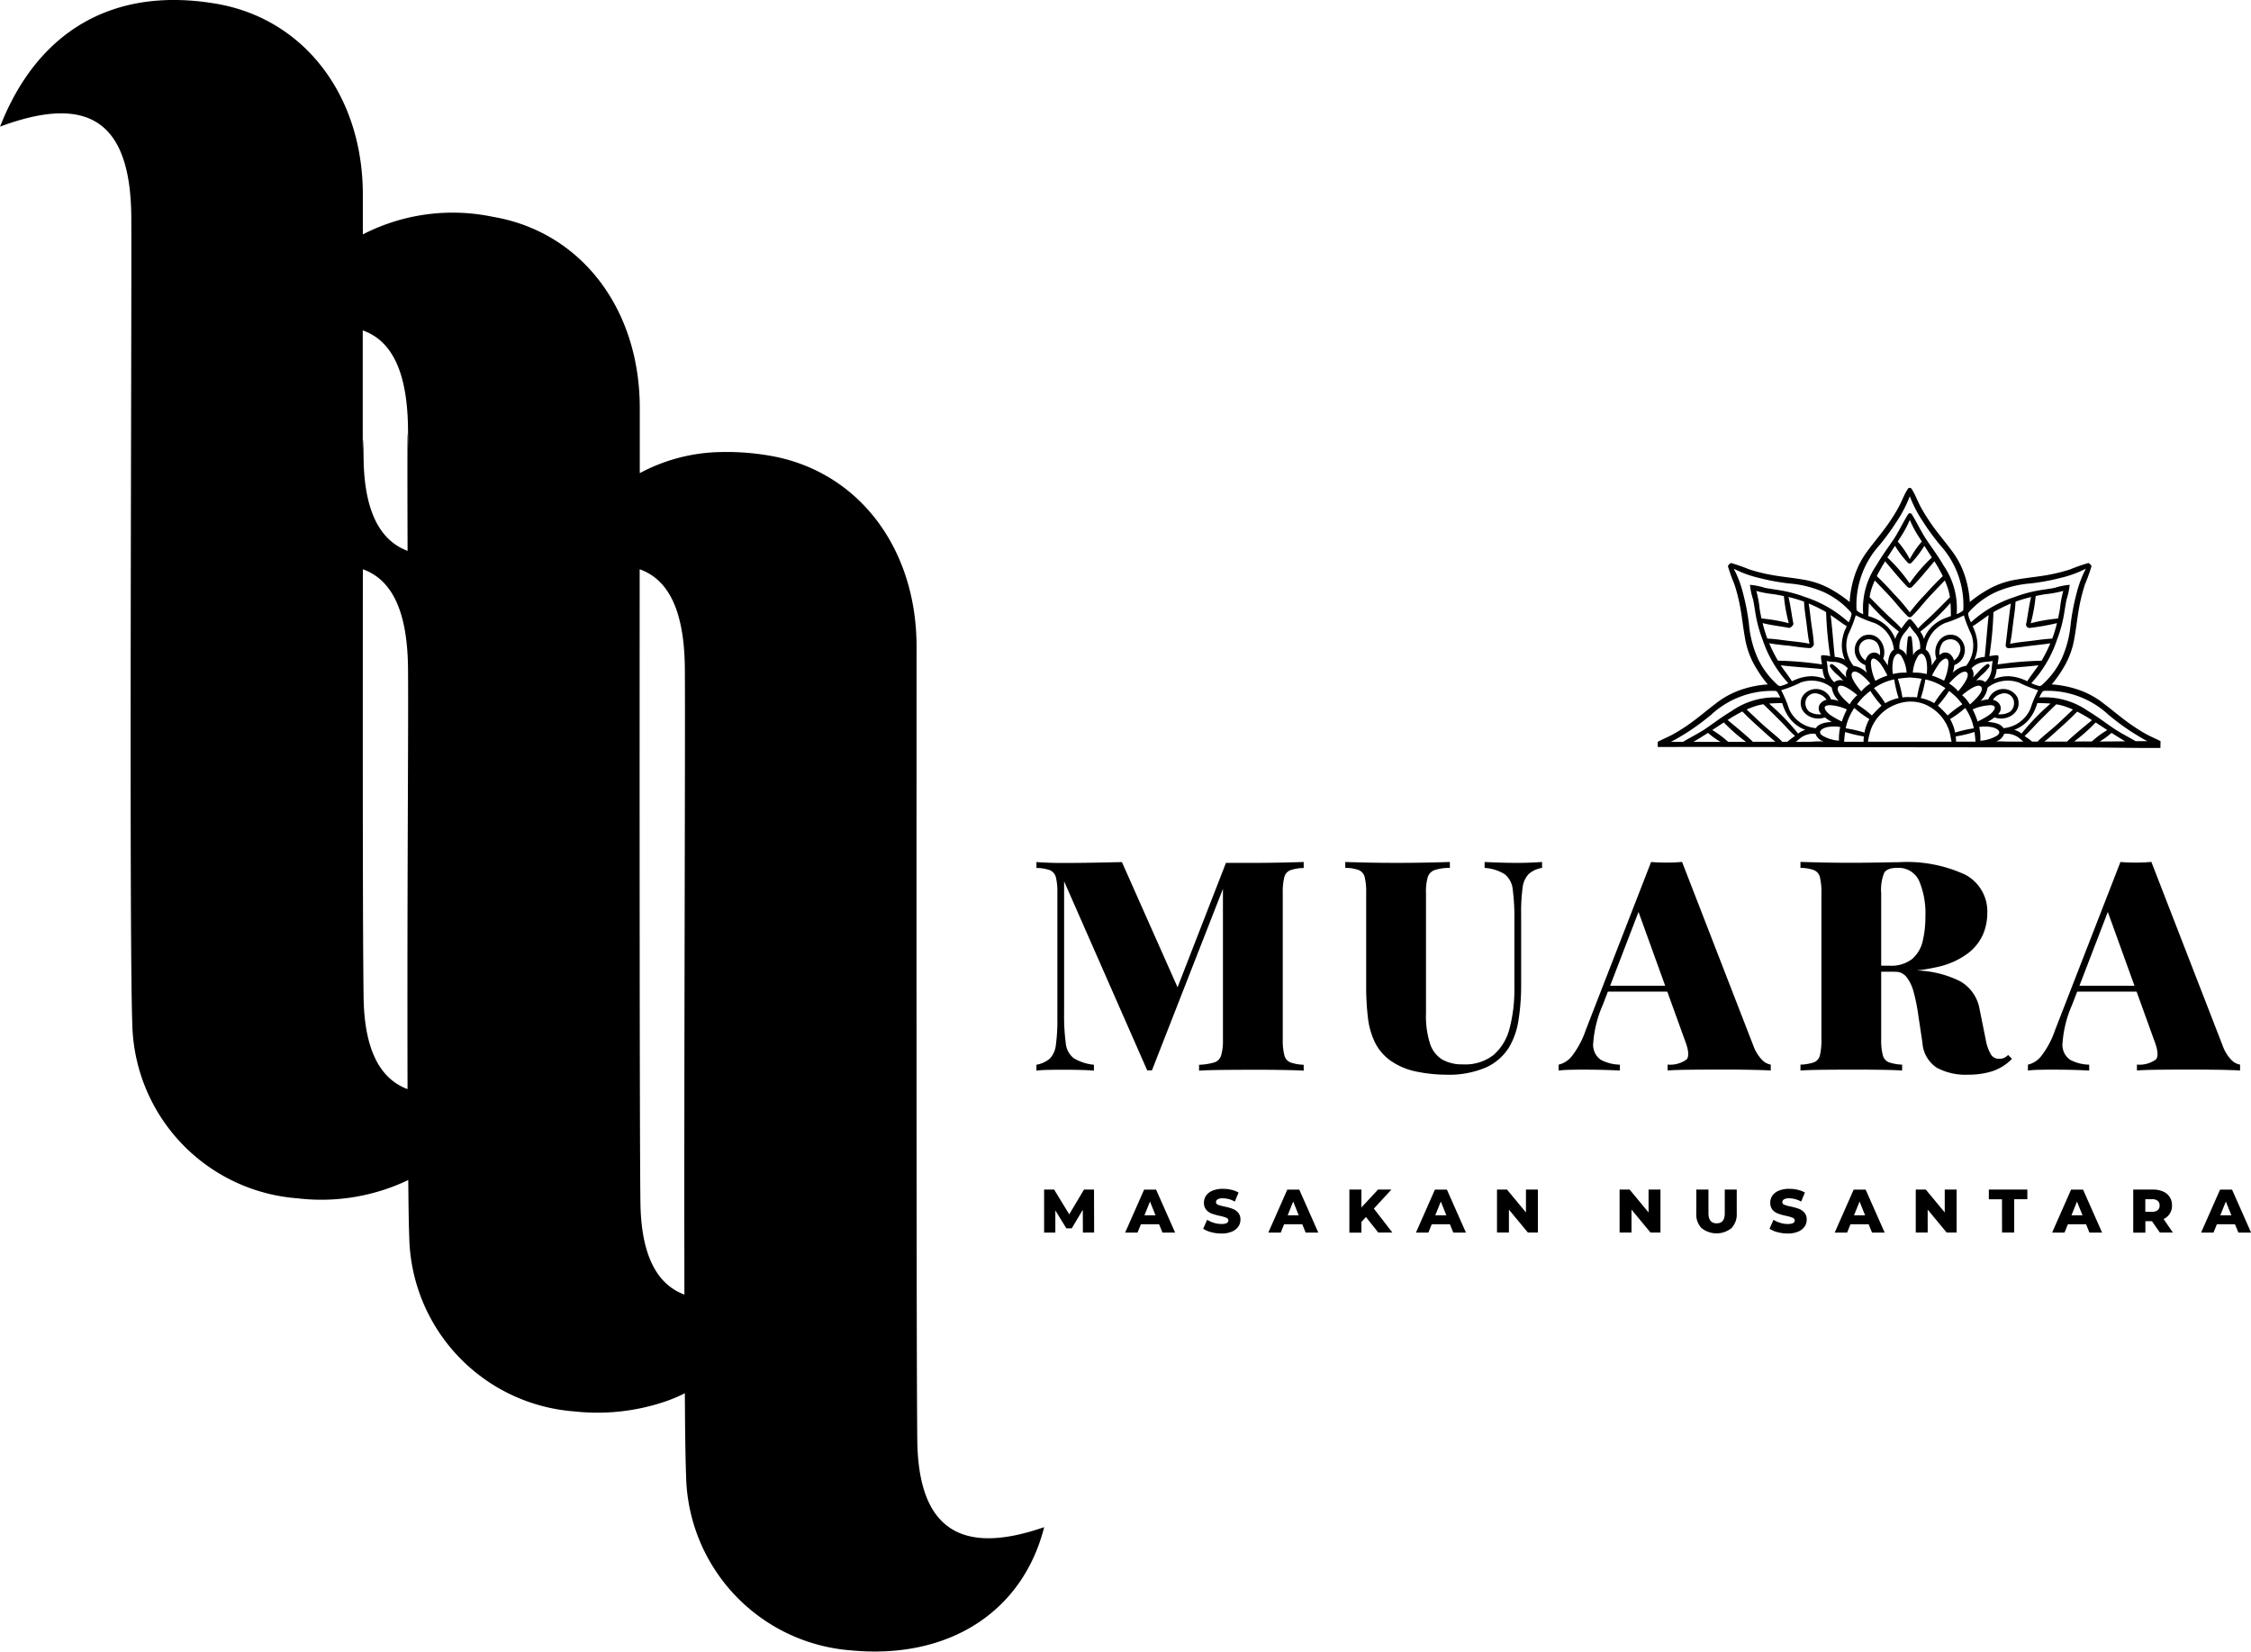<svg xmlns="http://www.w3.org/2000/svg" width="137.119" height="100.618" viewBox="0 0 137.119 100.618">
  <g id="Group_78" data-name="Group 78" transform="translate(-164 -3297)">
    <g id="Group_77" data-name="Group 77" transform="translate(164 3297)">
      <g id="Group_75" data-name="Group 75" transform="translate(63.137 52.516)">
        <g id="Group_70" data-name="Group 70">
          <path id="Path_40" data-name="Path 40" d="M765.479,257.237c-.574.012-1.161.018-1.759.018h-1.561l-3.322,8.543.539-.592-3.554-8c-.514.012-1.09.024-1.724.036s-1.3.018-1.992.018c-.263,0-.532-.006-.808-.018s-.5-.023-.682-.036v.359a2.431,2.431,0,0,1,.816.134.626.626,0,0,1,.368.431,3.868,3.868,0,0,1,.091.978v7.646a10.774,10.774,0,0,1-.091,1.579,1.442,1.442,0,0,1-.358.835,1.712,1.712,0,0,1-.827.385v.359a6.4,6.4,0,0,1,.682-.045c.276-.006.545-.01.808-.01.336,0,.693,0,1.078.01s.693.021.933.045v-.359a2.87,2.87,0,0,1-1.23-.4,1.318,1.318,0,0,1-.485-.916,12.881,12.881,0,0,1-.1-1.839v-8.022l5.063,11.522h.286l4.506-11.522-.18.036v9.6a3.273,3.273,0,0,1-.108.969.646.646,0,0,1-.422.431,3.653,3.653,0,0,1-.924.143v.359q.521-.036,1.373-.045t1.823-.01c.6,0,1.185,0,1.759.01s1.047.021,1.418.045v-.359a2.784,2.784,0,0,1-.807-.143.626.626,0,0,1-.368-.431,3.552,3.552,0,0,1-.1-.969v-8.9a3.868,3.868,0,0,1,.091-.978.62.62,0,0,1,.368-.431,2.424,2.424,0,0,1,.816-.134V257.2Q766.341,257.219,765.479,257.237Z" transform="translate(-750.618 -257.201)"/>
        </g>
        <g id="Group_71" data-name="Group 71" transform="translate(18.809)">
          <path id="Path_41" data-name="Path 41" d="M809.241,257.237c-.27.012-.542.018-.818.018q-.5,0-1.077-.018t-.933-.036v.359a2.632,2.632,0,0,1,1.238.394,1.37,1.37,0,0,1,.476.925,12.951,12.951,0,0,1,.1,1.839v4.164a9.268,9.268,0,0,1-.286,2.432,3.188,3.188,0,0,1-.97,1.633,2.8,2.8,0,0,1-1.884.583,2.463,2.463,0,0,1-1.239-.287,1.766,1.766,0,0,1-.754-.961,5.476,5.476,0,0,1-.251-1.858V259.1a3.218,3.218,0,0,1,.108-.978.672.672,0,0,1,.421-.431,3.089,3.089,0,0,1,.925-.134V257.2c-.371.012-.843.024-1.418.036s-1.172.018-1.794.018-1.218-.006-1.786-.018-1.027-.023-1.373-.036v.359a2.4,2.4,0,0,1,.825.134.629.629,0,0,1,.359.431,3.867,3.867,0,0,1,.089.978v5.636a15.929,15.929,0,0,0,.108,1.956,4.651,4.651,0,0,0,.431,1.507,3.024,3.024,0,0,0,.933,1.095,4.216,4.216,0,0,0,1.633.682,9.056,9.056,0,0,0,1.741.18,5.712,5.712,0,0,0,2.468-.448,3.205,3.205,0,0,0,1.39-1.221,4.638,4.638,0,0,0,.583-1.7,13.694,13.694,0,0,0,.153-2.1V260.36a10.737,10.737,0,0,1,.089-1.588,1.445,1.445,0,0,1,.368-.835,1.6,1.6,0,0,1,.817-.377V257.2C809.734,257.213,809.51,257.225,809.241,257.237Z" transform="translate(-797.925 -257.201)"/>
        </g>
        <g id="Group_72" data-name="Group 72" transform="translate(31.804)">
          <path id="Path_42" data-name="Path 42" d="M837.185,257.237q-.51,0-.942-.036l-3.984,10.248a5.439,5.439,0,0,1-.834,1.57,1.467,1.467,0,0,1-.816.529v.359a6.169,6.169,0,0,1,.655-.045q.385-.01.727-.01.629,0,1.157.01c.354.006.751.021,1.195.045v-.359a2.558,2.558,0,0,1-1.167-.3,1.107,1.107,0,0,1-.457-1.032,7,7,0,0,1,.583-2.315l2.477-6.444-.359.628,2.871,7.95q.359.916.117,1.194a1.7,1.7,0,0,1-1.158.314v.359q.484-.036,1.293-.045t1.723-.01c.6,0,1.185,0,1.759.01s1.077.021,1.507.045v-.359a.932.932,0,0,1-.52-.277,2.436,2.436,0,0,1-.539-.871l-4.344-11.2Q837.7,257.237,837.185,257.237Z" transform="translate(-830.608 -257.201)"/>
          <path id="Path_43" data-name="Path 43" d="M837.83,276.16l-.18.359H843v-.359Z" transform="translate(-834.85 -268.622)"/>
        </g>
        <g id="Group_73" data-name="Group 73" transform="translate(46.538)">
          <path id="Path_44" data-name="Path 44" d="M867.666,257.56a2.432,2.432,0,0,1,.817.134.626.626,0,0,1,.368.431,3.852,3.852,0,0,1,.091.978v8.9a3.87,3.87,0,0,1-.091.969.6.6,0,0,1-.358.431,2.858,2.858,0,0,1-.827.143v.359q.521-.036,1.373-.045t1.823-.01q.843,0,1.659.01t1.338.045v-.359a2.785,2.785,0,0,1-.808-.143.627.627,0,0,1-.368-.431,3.551,3.551,0,0,1-.1-.969v-8.9a2.786,2.786,0,0,1,.18-1.238q.179-.305.79-.305a1.367,1.367,0,0,1,1.336.781,5.064,5.064,0,0,1,.386,2.2,6.167,6.167,0,0,1-.169,1.5,2.024,2.024,0,0,1-.647,1.077,2.092,2.092,0,0,1-1.39.4h-1.544v.359h1.724a11.423,11.423,0,0,0,2.845-.3,4.811,4.811,0,0,0,1.767-.808,2.952,2.952,0,0,0,.916-1.14,3.272,3.272,0,0,0,.269-1.292,2.532,2.532,0,0,0-1.338-2.361,8.448,8.448,0,0,0-4.065-.762c-.226,0-.616.006-1.167.017s-1.125.018-1.722.018c-.574,0-1.147-.006-1.715-.018s-1.025-.023-1.373-.036Z" transform="translate(-867.666 -257.201)"/>
          <path id="Path_45" data-name="Path 45" d="M877.138,273.531h1.938a.9.9,0,0,1,.736.332,2.523,2.523,0,0,1,.431.906,10.4,10.4,0,0,1,.269,1.31l.27,1.795a1.962,1.962,0,0,0,.879,1.517,3.694,3.694,0,0,0,1.884.421,4.909,4.909,0,0,0,1.481-.207,2.97,2.97,0,0,0,1.211-.762L886,278.61a.8.8,0,0,1-.251.18.776.776,0,0,1-.305.054.562.562,0,0,1-.483-.251,2.684,2.684,0,0,1-.324-.915l-.377-1.866a2.416,2.416,0,0,0-1.174-1.688,6.326,6.326,0,0,0-2.882-.664c-.226-.012-.5-.033-.825-.063l-1.059-.1c-.383-.036-.79-.06-1.22-.072Z" transform="translate(-873.351 -266.854)"/>
        </g>
        <g id="Group_74" data-name="Group 74" transform="translate(60.393)">
          <path id="Path_46" data-name="Path 46" d="M909.091,257.237q-.512,0-.942-.036l-3.985,10.248a5.426,5.426,0,0,1-.835,1.57,1.458,1.458,0,0,1-.816.529v.359a6.166,6.166,0,0,1,.656-.045c.257-.006.5-.01.726-.01q.629,0,1.158.01c.352.006.751.021,1.193.045v-.359a2.558,2.558,0,0,1-1.167-.3,1.11,1.11,0,0,1-.457-1.032,7.043,7.043,0,0,1,.583-2.315l2.477-6.444-.359.628,2.871,7.95q.359.916.117,1.194a1.7,1.7,0,0,1-1.157.314v.359q.484-.036,1.291-.045t1.723-.01q.9,0,1.759.01t1.509.045v-.359a.931.931,0,0,1-.522-.277,2.415,2.415,0,0,1-.537-.871l-4.344-11.2Q909.6,257.237,909.091,257.237Z" transform="translate(-902.513 -257.201)"/>
          <path id="Path_47" data-name="Path 47" d="M909.735,276.16l-.18.359H914.9v-.359Z" transform="translate(-906.755 -268.622)"/>
        </g>
      </g>
      <g id="Group_76" data-name="Group 76" transform="translate(63.602 72.424)">
        <path id="Path_48" data-name="Path 48" d="M754.15,310.021l-.007-1.388-.674,1.13h-.328l-.67-1.092v1.349h-.684V307.4h.61l.92,1.51.9-1.51h.61l.007,2.617Z" transform="translate(-751.787 -307.352)"/>
        <path id="Path_49" data-name="Path 49" d="M766.267,309.513H765.16l-.206.508H764.2l1.155-2.617h.73l1.159,2.617h-.771Zm-.217-.546-.337-.838-.337.838Z" transform="translate(-759.264 -307.352)"/>
        <path id="Path_50" data-name="Path 50" d="M776.641,309.916a1.508,1.508,0,0,1-.485-.21l.243-.546a1.65,1.65,0,0,0,.864.258q.426,0,.427-.213a.176.176,0,0,0-.122-.166,2.2,2.2,0,0,0-.39-.115,3.723,3.723,0,0,1-.494-.137.82.82,0,0,1-.34-.234.627.627,0,0,1-.142-.433.752.752,0,0,1,.131-.432.873.873,0,0,1,.39-.3,1.616,1.616,0,0,1,.638-.113,2.246,2.246,0,0,1,.508.058,1.538,1.538,0,0,1,.442.17l-.229.549a1.522,1.522,0,0,0-.725-.2.611.611,0,0,0-.322.065.2.2,0,0,0-.1.17.169.169,0,0,0,.12.157,2.132,2.132,0,0,0,.386.109,3.578,3.578,0,0,1,.5.137.849.849,0,0,1,.34.231.62.62,0,0,1,.144.432.736.736,0,0,1-.131.426.9.9,0,0,1-.393.305,1.589,1.589,0,0,1-.635.114A2.417,2.417,0,0,1,776.641,309.916Z" transform="translate(-766.466 -307.272)"/>
        <path id="Path_51" data-name="Path 51" d="M788.207,309.513H787.1l-.205.508h-.756l1.155-2.617h.73l1.159,2.617h-.771Zm-.217-.546-.336-.838-.337.838Z" transform="translate(-772.481 -307.352)"/>
        <path id="Path_52" data-name="Path 52" d="M799.564,309.072l-.277.3v.654h-.733V307.4h.733v1.088L800.3,307.4h.815l-1.07,1.159,1.126,1.458h-.86Z" transform="translate(-779.959 -307.352)"/>
        <path id="Path_53" data-name="Path 53" d="M810.825,309.513h-1.107l-.205.508h-.756l1.155-2.617h.73l1.159,2.617h-.771Zm-.217-.546-.337-.838-.336.838Z" transform="translate(-786.106 -307.352)"/>
        <path id="Path_54" data-name="Path 54" d="M823.66,307.4v2.617h-.609l-1.155-1.395v1.395h-.726V307.4h.609l1.155,1.395V307.4Z" transform="translate(-793.583 -307.352)"/>
        <path id="Path_55" data-name="Path 55" d="M842.441,307.4v2.617h-.609l-1.155-1.395v1.395h-.726V307.4h.61l1.155,1.395V307.4Z" transform="translate(-804.896 -307.352)"/>
        <path id="Path_56" data-name="Path 56" d="M852.031,309.756a1.2,1.2,0,0,1-.324-.9V307.4h.74v1.429q0,.627.5.628t.494-.628V307.4h.729v1.451a1.206,1.206,0,0,1-.323.9,1.452,1.452,0,0,1-1.813,0Z" transform="translate(-811.979 -307.352)"/>
        <path id="Path_57" data-name="Path 57" d="M863.412,309.916a1.511,1.511,0,0,1-.486-.21l.243-.546a1.573,1.573,0,0,0,.407.187,1.553,1.553,0,0,0,.456.071c.284,0,.427-.071.427-.213a.176.176,0,0,0-.122-.166,2.21,2.21,0,0,0-.391-.115,3.723,3.723,0,0,1-.494-.137.819.819,0,0,1-.34-.234.629.629,0,0,1-.142-.433.755.755,0,0,1,.131-.432.874.874,0,0,1,.391-.3,1.614,1.614,0,0,1,.637-.113,2.247,2.247,0,0,1,.509.058,1.55,1.55,0,0,1,.442.17l-.229.549a1.523,1.523,0,0,0-.725-.2.611.611,0,0,0-.321.065.2.2,0,0,0-.1.17.168.168,0,0,0,.12.157,2.123,2.123,0,0,0,.386.109,3.586,3.586,0,0,1,.495.137.851.851,0,0,1,.34.231.622.622,0,0,1,.144.432.739.739,0,0,1-.131.426.9.9,0,0,1-.393.305,1.591,1.591,0,0,1-.635.114A2.413,2.413,0,0,1,863.412,309.916Z" transform="translate(-818.737 -307.272)"/>
        <path id="Path_58" data-name="Path 58" d="M874.979,309.513h-1.107l-.205.508h-.756l1.155-2.617h.729l1.159,2.617h-.77Zm-.217-.546-.337-.838-.337.838Z" transform="translate(-824.752 -307.352)"/>
        <path id="Path_59" data-name="Path 59" d="M887.816,307.4v2.617h-.609l-1.155-1.395v1.395h-.726V307.4h.61l1.155,1.395V307.4Z" transform="translate(-832.23 -307.352)"/>
        <path id="Path_60" data-name="Path 60" d="M897.319,307.991h-.8V307.4h2.345v.587h-.8v2.03h-.741Z" transform="translate(-838.971 -307.352)"/>
        <path id="Path_61" data-name="Path 61" d="M908.288,309.513h-1.107l-.205.508h-.756l1.156-2.617h.729l1.159,2.617h-.771Zm-.217-.546-.336-.838-.337.838Z" transform="translate(-844.818 -307.352)"/>
        <path id="Path_62" data-name="Path 62" d="M919.779,309.326h-.4v.7h-.74V307.4h1.2a1.5,1.5,0,0,1,.617.118.886.886,0,0,1,.545.851.91.91,0,0,1-.133.495.9.9,0,0,1-.379.332l.565.822h-.793Zm.351-1.238a.508.508,0,0,0-.344-.1h-.411v.766h.411a.517.517,0,0,0,.344-.1.352.352,0,0,0,.116-.283A.356.356,0,0,0,920.13,308.088Z" transform="translate(-852.296 -307.352)"/>
        <path id="Path_63" data-name="Path 63" d="M931.1,309.513H930l-.206.508h-.756l1.156-2.617h.73l1.159,2.617h-.771Zm-.217-.546-.337-.838-.337.838Z" transform="translate(-858.561 -307.352)"/>
      </g>
      <path id="Path_64" data-name="Path 64" d="M647.7,212.9c-.008-.688-.015-1.914-.022-3.537-.037-10.978-.023-40.18-.023-44.846,0-6.05-3.582-10.716-8.936-11.636a15.382,15.382,0,0,0-2.924-.224,10.8,10.8,0,0,0-5,1.286v-3.986c-.007-6.042-3.582-10.716-8.936-11.628a11.968,11.968,0,0,0-7.934,1.069v-2.423c0-6.042-3.574-10.716-8.929-11.629-6.2-1.062-10.865,1.593-13.169,7.486,5.422-2.019,7.957-.284,7.994,5.519.03,5.609-.142,43.538.06,49.131a10.883,10.883,0,0,0,10.066,10.642,12.289,12.289,0,0,0,6.745-1.114c.015,1.571.03,2.759.06,3.455a10.869,10.869,0,0,0,10.058,10.641,12.856,12.856,0,0,0,5.609-.628,9.422,9.422,0,0,0,1.122-.479c0,.456.008.89.008,1.3.015,1.7.037,2.991.067,3.724a10.87,10.87,0,0,0,10.058,10.642c5.923.561,10.439-2.326,11.755-7.508C650.317,219.931,647.774,218.226,647.7,212.9ZM616.648,191.47q-2.625-.976-2.677-5.638c-.052-3.941-.052-12.841-.045-26.032,1.839.658,2.729,2.669,2.752,6.095C616.708,169.91,616.618,178.047,616.648,191.47Zm0-32.792c-1.75-.658-2.64-2.535-2.677-5.646-.052-4.1-.052,5.2-.052-7.785,1.847.65,2.737,2.655,2.759,6.087C616.71,155.522,616.613,145.366,616.65,158.678Zm16.863,45.31q-2.625-.976-2.677-5.639c-.052-3.941-.052-25.358-.045-38.55,1.84.658,2.73,2.669,2.752,6.095C633.573,169.91,633.484,190.564,633.514,203.988Z" transform="translate(-591.823 -125.118)"/>
      <path id="Path_65" data-name="Path 65" d="M845.8,215.644c1.394,0,2.79-.009,4.182,0,1.795.006,19.876.027,21.473.027,1.658,0,3.3.04,4.964.032l.006-.414c-.281-.151-.585-.27-.862-.423-.324-.179-.635-.379-.94-.59-.574-.4-1.1-.858-1.654-1.276a5.192,5.192,0,0,0-1.72-.9,6.181,6.181,0,0,0-1.452-.268,7.32,7.32,0,0,0,.687-.963,5.1,5.1,0,0,0,.7-1.887c.13-.709.191-1.428.343-2.134a10.182,10.182,0,0,1,.3-1.121,10.713,10.713,0,0,0,.392-1.088c.012-.054-.15-.215-.2-.2a10.6,10.6,0,0,0-1.091.383,10.322,10.322,0,0,1-1.123.294c-.707.147-1.427.2-2.137.326a5.1,5.1,0,0,0-1.892.691,7.341,7.341,0,0,0-.968.68,6.164,6.164,0,0,0-.256-1.454,5.188,5.188,0,0,0-.886-1.727c-.414-.561-.871-1.086-1.263-1.663-.208-.306-.406-.619-.583-.944-.2-.365-.336-.776-.566-1.119a.136.136,0,0,0-.211,0c-.231.344-.368.755-.566,1.119-.177.325-.375.638-.583.944-.392.577-.849,1.1-1.263,1.663a5.179,5.179,0,0,0-.886,1.727,6.183,6.183,0,0,0-.257,1.454,7.317,7.317,0,0,0-.968-.68,5.106,5.106,0,0,0-1.892-.691c-.711-.124-1.43-.179-2.137-.326a10.331,10.331,0,0,1-1.124-.294,10.6,10.6,0,0,0-1.091-.383c-.054-.011-.216.151-.2.2a10.607,10.607,0,0,0,.391,1.088,10.293,10.293,0,0,1,.3,1.121c.152.706.213,1.425.343,2.134a5.1,5.1,0,0,0,.705,1.887,7.311,7.311,0,0,0,.687.963,6.182,6.182,0,0,0-1.452.268,5.192,5.192,0,0,0-1.72.9c-.557.418-1.079.879-1.653,1.276-.3.211-.615.411-.94.59-.3.169-.641.3-.942.468Zm27.446-1.971a14.838,14.838,0,0,0,1.46,1.078c.281.173.592.371.916.537l-.718,0c-.463-.275-.947-.509-1.394-.819-.5-.346-.982-.707-1.5-1.017a4.583,4.583,0,0,0-2.963-.823,1.44,1.44,0,0,1,.2-.366l.071-.038A5.453,5.453,0,0,1,873.246,213.673Zm.429,1.259c.193.12.395.25.6.367q-.779.008-1.557.012a4.526,4.526,0,0,0,.722-.526Zm-4.32.383c.29-.226.561-.483.832-.725.4-.355.792-.717,1.163-1.1a9.47,9.47,0,0,1,.869.5l.031.02c-.508.424-1.041.852-1.524,1.306Zm-.755,0c-.136-.128-.307-.226-.454-.342.318-.281.6-.618.9-.918q.5-.5,1.008-.992a.146.146,0,0,0,.016-.02,3.4,3.4,0,0,1,.569.142c.154.053.3.113.452.179-.345.324-.686.654-1.038.972s-.77.629-1.117.978Zm-1.592,0a4.694,4.694,0,0,0-.608-.007.75.75,0,0,0,.5-.469,1.29,1.29,0,0,1,.992.323c.059.05.118.1.178.152Zm-12.793.013c.066-.054.131-.11.2-.165a1.291,1.291,0,0,1,.993-.323.75.75,0,0,0,.5.469,4.766,4.766,0,0,0-.754.018Zm-.827,0c-.351-.356-.762-.66-1.133-.995-.352-.317-.693-.647-1.039-.972.148-.066.3-.126.452-.179a3.4,3.4,0,0,1,.569-.142.126.126,0,0,0,.017.02q.509.49,1.008.992c.3.3.578.637.9.918a5.478,5.478,0,0,0-.471.357Zm-1.787,0c-.489-.461-1.031-.9-1.547-1.328l.031-.02a9.459,9.459,0,0,1,.87-.5c.371.384.765.746,1.163,1.1.278.248.555.512.854.743Zm1.881-8.885a10.081,10.081,0,0,0,.3,1.66,10.1,10.1,0,0,0-1.663-.287c-.043-.2-.083-.4-.115-.6a6.462,6.462,0,0,0-.2-1.079,6.416,6.416,0,0,0,1.081.2C853.083,206.371,853.283,206.408,853.483,206.45Zm.328,1.941c.08.015.268-.173.252-.253-.108-.536-.168-1.095-.3-1.626.22.053.439.113.656.183.1.032.2.067.292.1.018.4.081.8.135,1.2.061.453.1.922.2,1.369-.448-.1-.917-.133-1.371-.191-.4-.05-.8-.111-1.2-.126-.036-.1-.072-.193-.1-.291-.072-.216-.134-.435-.188-.655C852.715,208.231,853.274,208.287,853.811,208.391Zm-.174,1.071c.483.057.971.149,1.456.164.065,0,.217-.15.215-.216-.019-.485-.115-.973-.175-1.455-.044-.348-.079-.7-.14-1.046a8.811,8.811,0,0,1,1.052.518l.011.007a21.87,21.87,0,0,0,.25,2.682c-.123-.023-.505-.09-.538-.033-.056.034.014.414.038.537a21.706,21.706,0,0,0-2.684-.229l-.007-.012a8.828,8.828,0,0,1-.526-1.048C852.936,209.389,853.289,209.421,853.637,209.462Zm4.222-1.836a7.08,7.08,0,0,0,1.153.474,1.974,1.974,0,0,1,1.173,1.623c-.265.149-.355.569-.371.968a3.407,3.407,0,0,0-.28-.419c.281-.775-.349-1.736-1.224-1.39a.978.978,0,0,0,.13,1.778,2,2,0,0,0,.1.474,1.408,1.408,0,0,0-.815-.427,1.989,1.989,0,0,1-.316-1.922A7.73,7.73,0,0,0,857.859,207.626Zm3.294-5.814a6.4,6.4,0,0,0,.588,1.093c.048.078.1.155.146.232a5.333,5.333,0,0,0-.734,1.068,5.341,5.341,0,0,0-.734-1.068c.049-.078.1-.155.145-.232A6.432,6.432,0,0,0,861.152,201.813Zm-.9,1.583a6.307,6.307,0,0,0,.8,1.05.177.177,0,0,0,.188,0,6.307,6.307,0,0,0,.8-1.05c.152.238.306.475.458.712l-.009.007a9.5,9.5,0,0,0-1.347,1.566,9.513,9.513,0,0,0-1.347-1.566l-.008-.007Zm-.624.973.02-.031c.45.531.905,1.09,1.388,1.588a.252.252,0,0,0,.227,0c.483-.5.939-1.057,1.388-1.588l.02.031a9.42,9.42,0,0,1,.492.873c-.387.367-.752.759-1.11,1.154a10.947,10.947,0,0,0-.9,1.057,11.07,11.07,0,0,0-.9-1.057c-.358-.395-.723-.787-1.11-1.154A9.429,9.429,0,0,1,859.63,204.369Zm-.613,1.136c.327.343.66.681.98,1.031.354.388.675.821,1.059,1.18a.175.175,0,0,0,.193,0c.383-.359.7-.792,1.059-1.18.32-.35.653-.687.98-1.031.064.148.124.3.176.454a3.429,3.429,0,0,1,.137.57.147.147,0,0,0-.019.016q-.494.506-1,1c-.3.3-.642.573-.925.889a3.247,3.247,0,0,0-.425-.541.114.114,0,0,0-.069-.025h-.02a.115.115,0,0,0-.07.025,3.271,3.271,0,0,0-.424.541c-.283-.316-.623-.593-.925-.889q-.505-.495-1-1a.148.148,0,0,0-.019-.016,3.4,3.4,0,0,1,.137-.57C858.893,205.8,858.952,205.654,859.017,205.505Zm5.429,2.121a7.73,7.73,0,0,0,.454,1.16,1.989,1.989,0,0,1-.316,1.922,1.408,1.408,0,0,0-.815.427,2.005,2.005,0,0,0,.1-.474.979.979,0,0,0,.13-1.778c-.875-.346-1.505.615-1.224,1.39a3.368,3.368,0,0,0-.281.419c-.016-.4-.105-.819-.371-.968a1.974,1.974,0,0,1,1.173-1.623A7.09,7.09,0,0,0,864.446,207.626Zm5.855-.4c-.033.2-.072.4-.115.6a10.106,10.106,0,0,0-1.663.287,10.094,10.094,0,0,0,.3-1.66c.2-.042.4-.08.6-.111a6.409,6.409,0,0,0,1.081-.2A6.449,6.449,0,0,0,870.3,207.222Zm-2.059.916a.21.21,0,0,0,.251.253,13.967,13.967,0,0,0,1.628-.29c-.055.22-.116.439-.188.655-.033.1-.068.195-.1.291-.4.015-.8.076-1.2.126-.454.058-.923.093-1.371.191.1-.447.14-.916.2-1.369.054-.4.117-.8.135-1.2.1-.036.194-.07.292-.1.217-.071.436-.13.656-.183C868.41,207.043,868.35,207.6,868.242,208.138Zm-1.07-.182c-.061.482-.113.973-.175,1.455-.013.1.024.227.215.216.485-.028.974-.107,1.456-.164.348-.041.7-.074,1.048-.132a8.877,8.877,0,0,1-.526,1.048l-.007.012a21.691,21.691,0,0,0-2.683.229c.024-.123.093-.5.038-.537-.033-.056-.415.01-.538.033a21.774,21.774,0,0,0,.25-2.682l.012-.007a8.779,8.779,0,0,1,1.052-.518C867.251,207.255,867.216,207.608,867.172,207.956Zm.787,6.871a1.4,1.4,0,0,0-.278-.168,1.37,1.37,0,0,0-.163-.058,2.157,2.157,0,0,0,.833-.559,2.538,2.538,0,0,0,.456-.742c.044-.1.082-.216.12-.33.276.007.539.011.8.033A14.2,14.2,0,0,0,867.959,214.827Zm.533-1.487a1.974,1.974,0,0,1-1.633,1.161c-.146-.266-.566-.359-.965-.379a3.379,3.379,0,0,0,.421-.277c.773.287,1.739-.336,1.4-1.213a.979.979,0,0,0-1.779.117,2,2,0,0,0-.475.092,1.407,1.407,0,0,0,.433-.811,1.99,1.99,0,0,1,1.924-.3,7.692,7.692,0,0,0,1.157.463A7.14,7.14,0,0,0,868.492,213.34Zm-4.881.608a6.838,6.838,0,0,0,.92-.677,3.739,3.739,0,0,1,.316.573,3.186,3.186,0,0,1,.206.667,7.147,7.147,0,0,0-1.138.26A2.724,2.724,0,0,0,863.611,213.948Zm-2.459-1.338a2.512,2.512,0,0,0-.445.018,7.5,7.5,0,0,0-.28-1.137c.238-.037.479-.058.725-.078.246.02.487.041.725.078a7.5,7.5,0,0,0-.28,1.137A2.514,2.514,0,0,0,861.152,212.61Zm-2.763,2.161a7.143,7.143,0,0,0-1.139-.26,3.2,3.2,0,0,1,.206-.667,3.7,3.7,0,0,1,.316-.573,6.814,6.814,0,0,0,.92.677A2.707,2.707,0,0,0,858.39,214.771Zm-2.612-1.122a1.121,1.121,0,0,1-.768-.17.694.694,0,0,1-.194-.668.593.593,0,0,1,.79-.393.84.84,0,0,1,.477.353.665.665,0,0,0-.315.17A.46.46,0,0,0,855.778,213.649Zm.493-.551a2.935,2.935,0,0,1,1.052.262c-.064.126-.12.25-.166.359s-.1.247-.14.377a5.144,5.144,0,0,1-.69-.389C856.071,213.53,855.7,213.1,856.271,213.1Zm.27-2.637a1.239,1.239,0,0,1,.846.4.575.575,0,0,0-.087.559c-.1-.1-.2-.2-.3-.3a2.5,2.5,0,0,0-.562-.517.114.114,0,0,0-.147.147,2.51,2.51,0,0,0,.521.558c.1.1.2.2.3.3a.572.572,0,0,0-.558.092,1.239,1.239,0,0,1-.405-.844,3.549,3.549,0,0,0-.058-.443A3.578,3.578,0,0,0,856.54,210.462Zm1.564-.56a.593.593,0,0,1,.386-.793.693.693,0,0,1,.67.188,1.121,1.121,0,0,1,.176.766.46.46,0,0,0-.708,0,.664.664,0,0,0-.167.317A.84.84,0,0,1,858.1,209.9Zm2.026.516c.054-.271.257-.653.509-.31a2.2,2.2,0,0,1,.32,1.012,3,3,0,0,0-.835.085A2.376,2.376,0,0,1,860.13,210.418Zm.711-1.733a2.815,2.815,0,0,0,.311-.412,2.747,2.747,0,0,0,.311.412,1.29,1.29,0,0,1,.316.995.67.67,0,0,0-.423.39,10.135,10.135,0,0,0-.084-1.079.116.116,0,0,0-.111-.1h-.017a.117.117,0,0,0-.111.1,10.25,10.25,0,0,0-.083,1.079.672.672,0,0,0-.423-.39A1.288,1.288,0,0,1,860.841,208.685Zm2.3.612a.692.692,0,0,1,.67-.188.593.593,0,0,1,.386.793.839.839,0,0,1-.357.474.666.666,0,0,0-.167-.317.46.46,0,0,0-.708,0A1.119,1.119,0,0,1,863.144,209.3Zm2.62,1.165a3.575,3.575,0,0,0,.443-.054,3.549,3.549,0,0,0-.058.443,1.238,1.238,0,0,1-.4.844.573.573,0,0,0-.558-.092c.1-.1.2-.2.3-.3a2.514,2.514,0,0,0,.522-.558.114.114,0,0,0-.147-.147,2.5,2.5,0,0,0-.562.517c-.1.1-.2.2-.3.3a.574.574,0,0,0-.087-.559A1.24,1.24,0,0,1,865.764,210.462Zm.773,2.479a.661.661,0,0,0-.315-.17.841.841,0,0,1,.477-.353.593.593,0,0,1,.79.393.694.694,0,0,1-.194.668,1.121,1.121,0,0,1-.768.17A.46.46,0,0,0,866.537,212.941Zm-.5.157c.567.006.2.431-.056.609a5.122,5.122,0,0,1-.691.389c-.041-.129-.088-.256-.139-.377s-.1-.233-.166-.359A2.933,2.933,0,0,1,866.034,213.1Zm-1.222-.045a2.134,2.134,0,0,0-.471-.559c.295-.249.973-.775,1.171-.5C865.692,212.241,865.121,212.788,864.812,213.054Zm-.2-1.963c.27.2-.26.874-.512,1.167a2.116,2.116,0,0,0-.555-.475C863.818,211.476,864.37,210.909,864.617,211.091Zm-1.71-.479c.179-.254.607-.617.609-.051a2.948,2.948,0,0,1-.27,1.049c-.126-.065-.248-.122-.358-.169s-.247-.1-.376-.142A5.068,5.068,0,0,1,862.906,210.612Zm-.727.593a3,3,0,0,0-.835-.085,2.192,2.192,0,0,1,.32-1.012c.252-.343.455.039.509.31A2.368,2.368,0,0,1,862.179,211.205Zm-3.12.405a2.941,2.941,0,0,1-.27-1.049c0-.567.43-.2.609.051a5.118,5.118,0,0,1,.394.687c-.129.043-.254.09-.375.142S859.185,211.546,859.059,211.61Zm-.86.648c-.252-.293-.782-.967-.512-1.167.247-.182.8.384,1.067.692A2.122,2.122,0,0,0,858.2,212.258Zm-1.407-.266c.2-.272.876.253,1.171.5a2.127,2.127,0,0,0-.471.559C857.183,212.788,856.612,212.241,856.793,211.993Zm.132,2.436a3,3,0,0,0-.078.835,2.187,2.187,0,0,1-1.015-.312c-.345-.25.036-.455.306-.512A2.375,2.375,0,0,1,856.925,214.429Zm1.919-.7a6.825,6.825,0,0,0-.9-.68c.122-.149.241-.3.375-.436s.287-.256.435-.38a6.847,6.847,0,0,0,.687.9A7.04,7.04,0,0,0,858.844,213.726Zm.814-.749a6.786,6.786,0,0,0-.684-.914,3.7,3.7,0,0,1,.57-.32,3.168,3.168,0,0,1,.666-.212,7.124,7.124,0,0,0,.269,1.136A2.719,2.719,0,0,0,859.658,212.976Zm2.437-1.446a3.152,3.152,0,0,1,.666.212,3.7,3.7,0,0,1,.57.32,6.82,6.82,0,0,0-.684.914,2.72,2.72,0,0,0-.821-.31A7.124,7.124,0,0,0,862.1,211.53Zm.773,1.6a6.887,6.887,0,0,0,.687-.9c.149.124.3.244.435.38s.253.287.375.436a6.841,6.841,0,0,0-.9.68A7.114,7.114,0,0,0,862.868,213.129Zm2.511,1.3a2.378,2.378,0,0,1,.787.011c.27.056.651.262.306.512a2.19,2.19,0,0,1-1.015.313A3.016,3.016,0,0,0,865.379,214.429Zm2.733-2.88a2.7,2.7,0,0,0-.877-.211,2.152,2.152,0,0,0-.963.18,1.428,1.428,0,0,0,.077-.154,1.682,1.682,0,0,0,.1-.463c.847-.085,1.7-.132,2.55-.231-.223.328-.473.637-.684.972C868.249,211.608,868.18,211.576,868.112,211.549Zm-2.4-1.39a1.682,1.682,0,0,0-.464.1,1.39,1.39,0,0,0-.155.076,2.149,2.149,0,0,0,.188-.961,2.693,2.693,0,0,0-.2-.878c-.027-.068-.058-.138-.091-.208.337-.208.647-.455.977-.676C865.861,208.456,865.808,209.313,865.716,210.159Zm-2.38-2.372a2.536,2.536,0,0,0-.746.45,2.148,2.148,0,0,0-.565.828,1.4,1.4,0,0,0-.057-.164,1.381,1.381,0,0,0-.166-.279,14.16,14.16,0,0,0,1.838-1.752c.021.261.023.524.027.8C863.552,207.707,863.439,207.744,863.336,207.787Zm-4.671-.917a14.168,14.168,0,0,0,1.839,1.752,1.38,1.38,0,0,0-.167.279,1.471,1.471,0,0,0-.057.164,2.153,2.153,0,0,0-.565-.828,2.538,2.538,0,0,0-.746-.45c-.1-.043-.217-.08-.331-.117C858.642,207.395,858.644,207.131,858.664,206.87Zm-1.441,1.625a2.7,2.7,0,0,0-.2.878,2.154,2.154,0,0,0,.188.961,1.385,1.385,0,0,0-.155-.076,1.687,1.687,0,0,0-.464-.1c-.091-.846-.145-1.7-.251-2.548.33.221.641.468.977.676C857.281,208.357,857.25,208.426,857.224,208.495Zm-1.372,2.406a1.709,1.709,0,0,0,.1.463,1.42,1.42,0,0,0,.077.154,2.153,2.153,0,0,0-.963-.18,2.694,2.694,0,0,0-.876.211c-.069.027-.138.059-.207.092-.21-.335-.46-.644-.684-.972C854.148,210.769,855,210.816,855.852,210.9Zm-1.366.827a1.99,1.99,0,0,1,1.924.3,1.407,1.407,0,0,0,.433.811,2.006,2.006,0,0,0-.475-.092.979.979,0,0,0-1.779-.117c-.339.878.627,1.5,1.4,1.213a3.407,3.407,0,0,0,.421.277c-.4.019-.819.112-.965.379a1.974,1.974,0,0,1-1.633-1.161,7.07,7.07,0,0,0-.484-1.15A7.681,7.681,0,0,0,854.486,211.728ZM853.5,213.3a2.53,2.53,0,0,0,.456.742,2.153,2.153,0,0,0,.833.559,1.371,1.371,0,0,0-.163.058,1.4,1.4,0,0,0-.278.168A14.2,14.2,0,0,0,852.579,213c.261-.022.524-.027.8-.033C853.417,213.083,853.454,213.2,853.5,213.3Zm3.716,1.43a7.474,7.474,0,0,0,1.139.271,2.617,2.617,0,0,0-.019.325h-1.184C857.166,215.124,857.184,214.926,857.214,214.729Zm1.69-.431.015-.029a2.555,2.555,0,0,1,1.139-1.11,2.759,2.759,0,0,1,.809-.258,2.294,2.294,0,0,1,1.237.159,2.646,2.646,0,0,1,1.433,1.555c.08.228.1.462.158.694a.029.029,0,0,0,0,.012l-5.093,0a4.7,4.7,0,0,1,.105-.5A2.509,2.509,0,0,1,858.9,214.3Zm5.047.7a7.48,7.48,0,0,0,1.14-.271c.029.194.047.39.063.59H863.97A2.609,2.609,0,0,0,863.951,215Zm2.412-8.779a6.563,6.563,0,0,1,2.121-.538,13.367,13.367,0,0,0,1.87-.344,6.675,6.675,0,0,0,1.522-.558,6.672,6.672,0,0,0-.569,1.518,13.357,13.357,0,0,0-.358,1.867,6.563,6.563,0,0,1-.553,2.117,5.05,5.05,0,0,1-1.233,1.617l-.023.006a.192.192,0,0,0-.064.031,1.944,1.944,0,0,1-.52-.182,7.238,7.238,0,0,0,1.562-2.645,8.093,8.093,0,0,0,.435-1.595c.047-.283.087-.569.145-.85a4.34,4.34,0,0,0,.192-.9,4.154,4.154,0,0,0-.906.182c-.282.056-.567.093-.851.138a8.109,8.109,0,0,0-1.6.423,7.238,7.238,0,0,0-2.657,1.542,1.949,1.949,0,0,1-.178-.521.2.2,0,0,0,.032-.064c0-.008,0-.016.006-.023A5.038,5.038,0,0,1,866.364,206.221Zm-7.055-2.877a14.9,14.9,0,0,0,1.066-1.468,7.6,7.6,0,0,0,.777-1.508,7.559,7.559,0,0,0,.777,1.508A14.835,14.835,0,0,0,863,203.344a5.454,5.454,0,0,1,1.413,3.938c-.013.023-.027.047-.039.07a1.466,1.466,0,0,1-.367.2,4.588,4.588,0,0,0-.8-2.97c-.3-.523-.663-1.011-1-1.51-.356-.521-.609-1.092-.942-1.622a.138.138,0,0,0-.207,0c-.333.53-.586,1.1-.943,1.622-.342.5-.7.987-1,1.51a4.585,4.585,0,0,0-.8,2.97,1.462,1.462,0,0,1-.368-.2c-.012-.023-.025-.047-.039-.07A5.455,5.455,0,0,1,859.309,203.344Zm-7.954,4.823A13.418,13.418,0,0,0,851,206.3a6.674,6.674,0,0,0-.57-1.518,6.673,6.673,0,0,0,1.523.558,13.347,13.347,0,0,0,1.87.344,6.564,6.564,0,0,1,2.121.538,5.041,5.041,0,0,1,1.627,1.22c0,.008,0,.016.006.023a.2.2,0,0,0,.032.064,1.949,1.949,0,0,1-.178.521,7.242,7.242,0,0,0-2.657-1.542,8.118,8.118,0,0,0-1.6-.423c-.284-.045-.569-.082-.852-.138a4.153,4.153,0,0,0-.906-.182,4.342,4.342,0,0,0,.192.9c.058.282.1.567.145.85a8.122,8.122,0,0,0,.435,1.595,7.244,7.244,0,0,0,1.562,2.645,1.946,1.946,0,0,1-.52.182.2.2,0,0,0-.064-.031l-.023-.006a5.043,5.043,0,0,1-1.233-1.617A6.572,6.572,0,0,1,851.355,208.167Zm-4.756,7.164c.354-.175.695-.392,1-.579a14.786,14.786,0,0,0,1.46-1.078,5.453,5.453,0,0,1,3.927-1.443c.023.013.047.026.071.038a1.462,1.462,0,0,1,.2.366,4.583,4.583,0,0,0-2.963.823c-.521.309-1.006.671-1.5,1.017-.467.324-.975.566-1.456.857Zm1.368,0c.23-.125.451-.268.662-.4l.231-.147a4.622,4.622,0,0,0,.766.552Zm2.118,0a5.813,5.813,0,0,0-.968-.718l.709-.464.007.008a10.14,10.14,0,0,0,1.338,1.172h-1.085Zm21.081-.024a10.19,10.19,0,0,0,1.3-1.149l.007-.008.709.464a5.651,5.651,0,0,0-.939.693Z" transform="translate(-744.818 -170.135)"/>
    </g>
  </g>
</svg>
